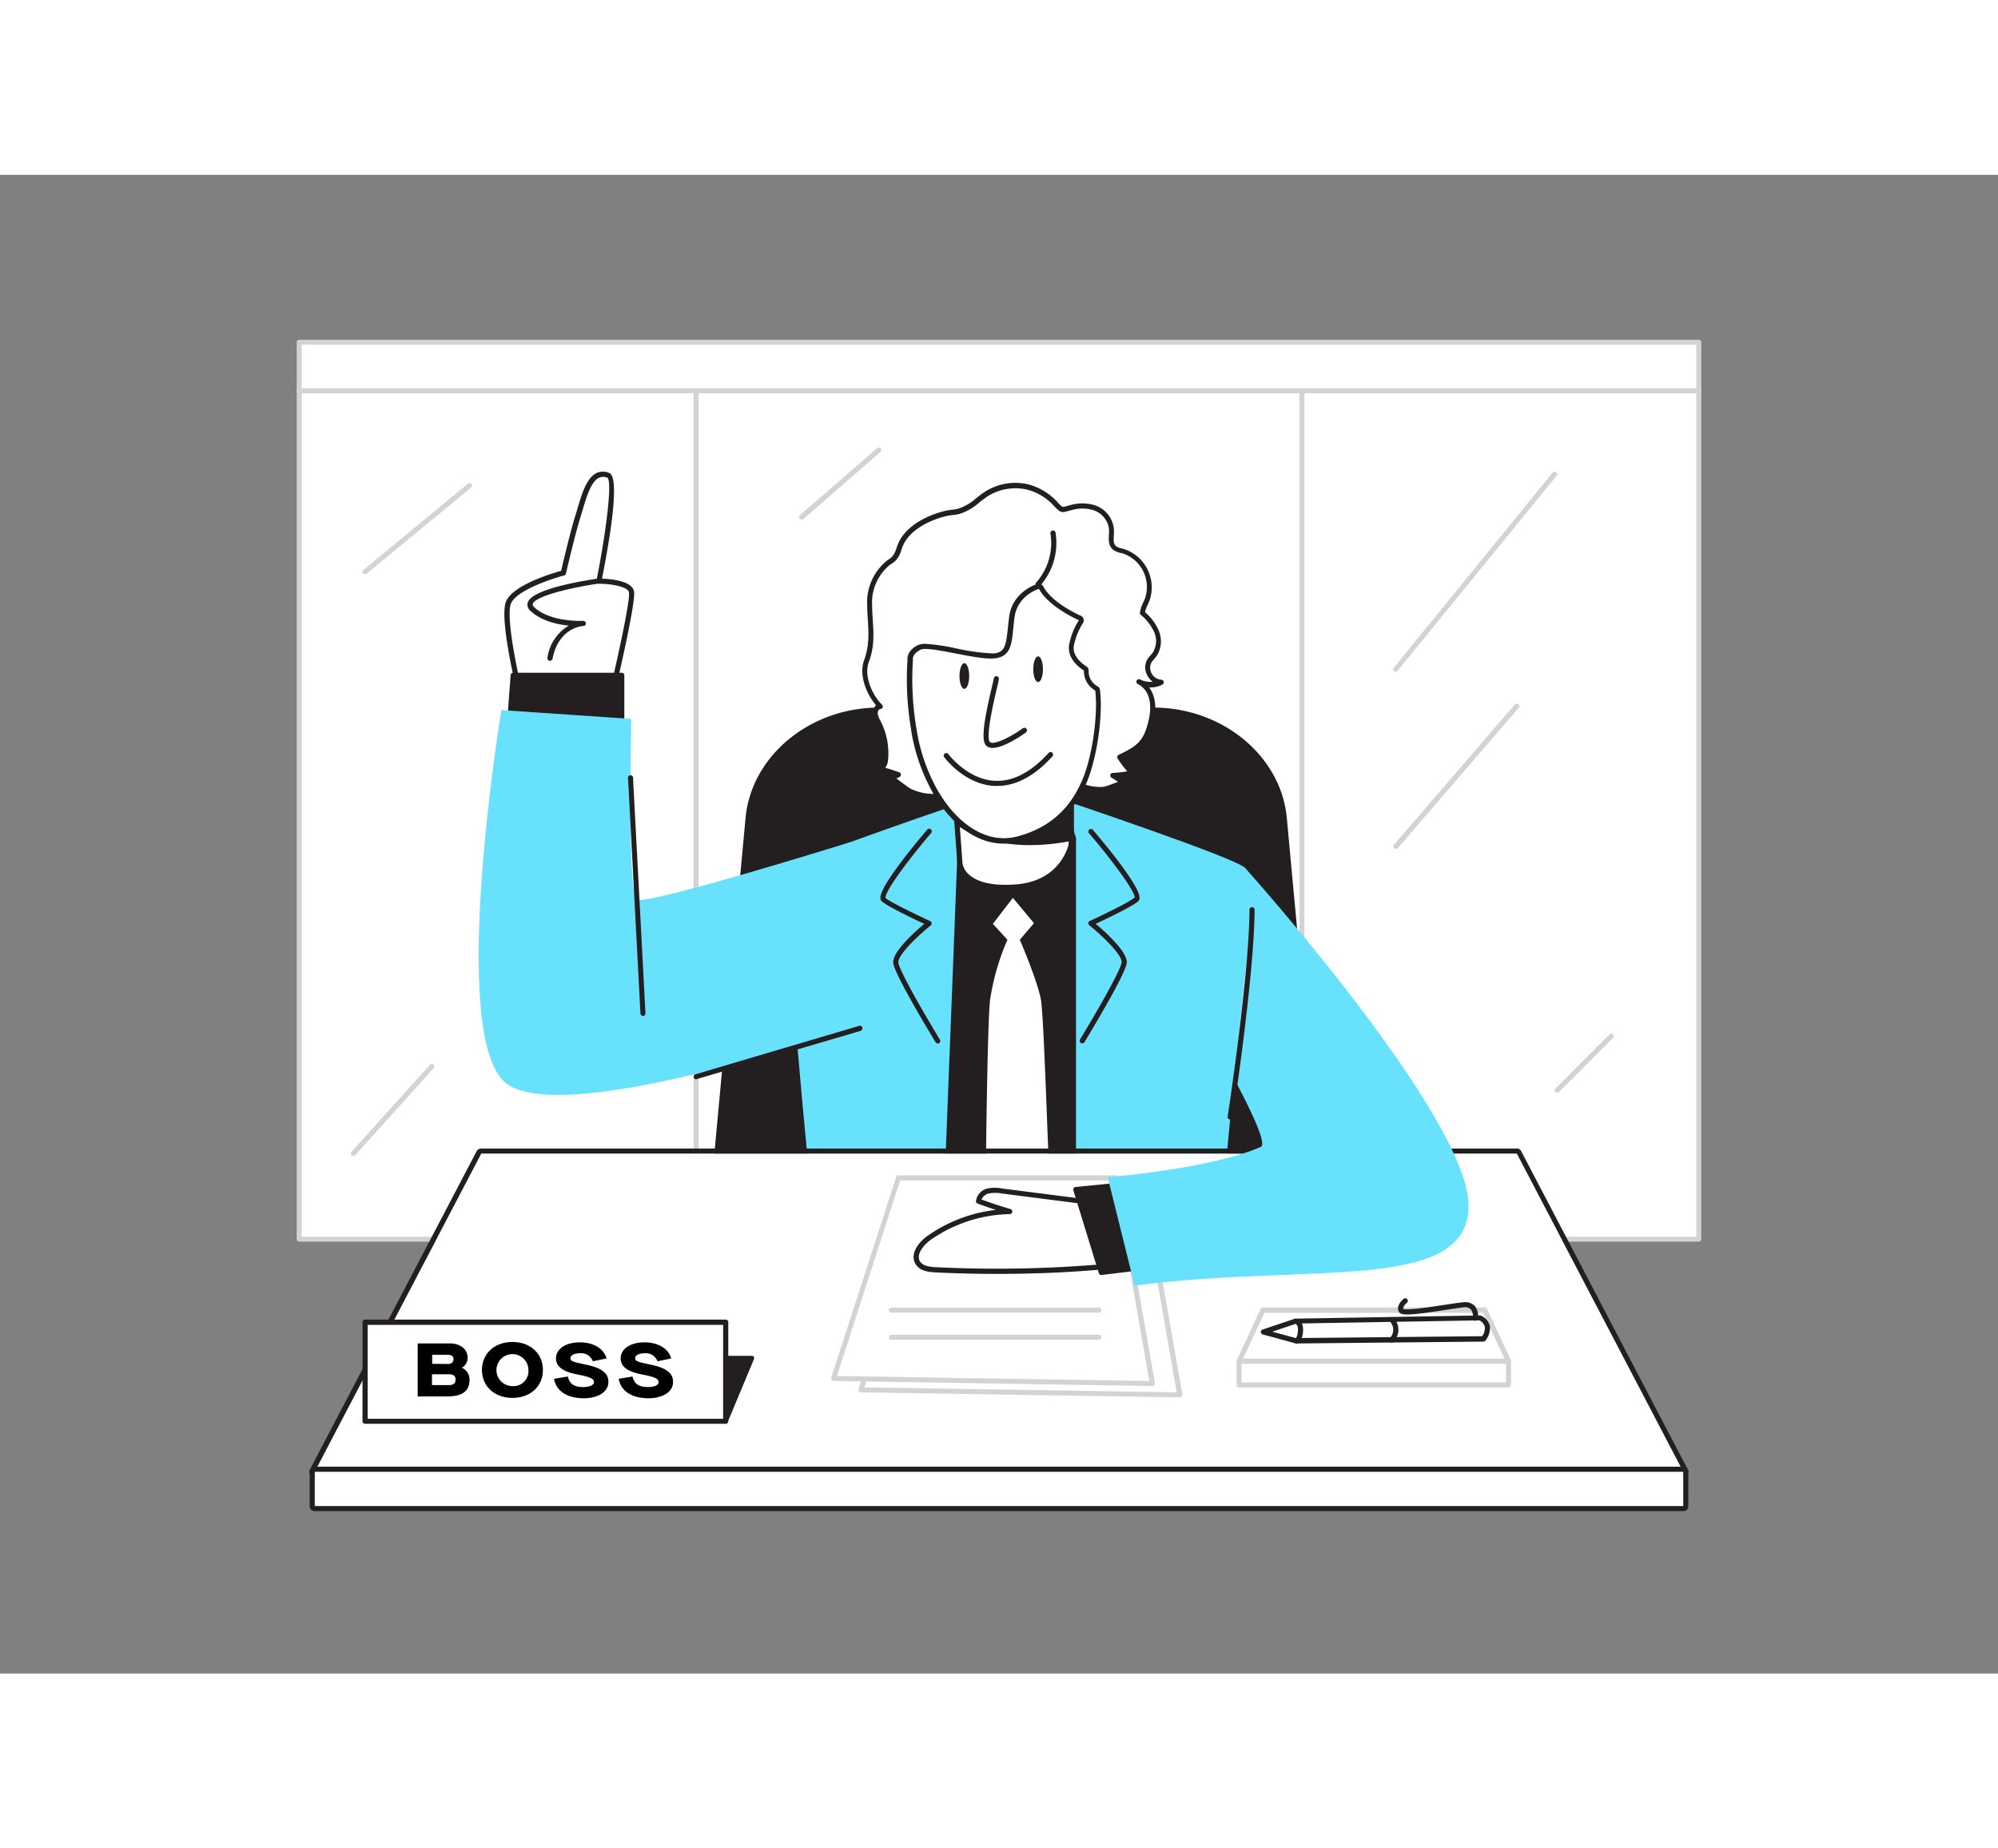 <svg xmlns="http://www.w3.org/2000/svg" viewBox="0 0 400 300" class="styles_logo__3Jd-a" width="200" height="185"><rect x="0" y="0" width="400" height="300" fill="#808080" stroke="none"/><g id="_275_boss_flatline__i2FPsBkw" data-name="#275_boss_flatline"><rect x="59.9" y="33.51" width="280.21" height="179.54" fill="#fff"/><path d="M340.1,213.55H59.9a.5.5,0,0,1-.5-.5V33.51a.5.5,0,0,1,.5-.5H340.1a.5.5,0,0,1,.5.5V213.05A.5.5,0,0,1,340.1,213.55Zm-279.7-1H339.6V34H60.4Z" fill="#d1d3d4"/><path d="M260.65,213.55a.5.5,0,0,1-.5-.5V43.23a.5.5,0,0,1,1,0V213.05A.5.5,0,0,1,260.65,213.55Z" fill="#d1d3d4"/><path d="M139.35,213.55a.5.5,0,0,1-.5-.5V43.23a.5.5,0,1,1,1,0V213.05A.5.5,0,0,1,139.35,213.55Z" fill="#d1d3d4"/><path d="M340.1,43.73H59.9a.5.5,0,0,1-.5-.5.5.5,0,0,1,.5-.5H340.1a.5.5,0,0,1,.5.5A.5.5,0,0,1,340.1,43.73Z" fill="#d1d3d4"/><path d="M175.94,107.14h55c13.66,0,25,9.4,26.18,21.63L264,203.29H142.83l6.92-74.52C150.89,116.54,162.27,107.14,175.94,107.14Z" fill="#231f20"/><path d="M264,203.79H142.83a.52.52,0,0,1-.37-.16.53.53,0,0,1-.13-.38l6.93-74.52c1.15-12.39,12.87-22.09,26.68-22.09h55c13.81,0,25.53,9.7,26.68,22.09l6.92,74.52a.46.46,0,0,1-.13.38A.48.48,0,0,1,264,203.79Zm-120.65-1h120.1l-6.87-74c-1.11-11.88-12.39-21.19-25.69-21.19h-55c-13.3,0-24.59,9.31-25.69,21.19Z" fill="#231f20"/><path d="M122.76,102.68s4-17.11,3.66-19.24-6.53-2.14-6.53-2.14S124,61,121.79,60.15c-3.76-1.45-4.92,4.43-6.07,8.1s-3,11.43-3,11.43-9.88,2.6-11,6.08,2.12,16.92,2.12,16.92Z" fill="#fff"/><path d="M122.76,103.2H103.85a.51.51,0,0,1-.5-.39c-.13-.56-3.3-13.64-2.11-17.22,1.13-3.39,9.21-5.8,11.1-6.33.34-1.47,1.86-7.93,2.88-11.17.14-.44.28-.91.43-1.4.82-2.81,1.77-6,3.76-7a3.14,3.14,0,0,1,2.57,0c1,.37,2,3.61-1.46,21.14,1.8.06,6,.44,6.41,2.55s-3.25,17.69-3.67,19.45A.5.5,0,0,1,122.76,103.2Zm-18.5-1h18.09c1.61-6.85,3.83-17.18,3.57-18.63-.22-1.17-3.66-1.71-6-1.72a.52.52,0,0,1-.51-.62c1.85-9.23,3.22-19.73,2.21-20.59a2.06,2.06,0,0,0-1.72,0c-1.59.78-2.5,3.87-3.23,6.36-.15.49-.29,1-.43,1.41-1.14,3.61-2.92,11.32-2.93,11.39a.54.54,0,0,1-.37.39c-2.68.7-9.81,3.11-10.69,5.74S103.31,98.18,104.26,102.17Z" fill="#231f20"/><polygon points="124.5 111.22 124.5 100.21 102.69 100.21 101.73 113.55 124.5 111.22" fill="#231f20"/><path d="M101.73,114a.52.52,0,0,1-.35-.14.51.51,0,0,1-.15-.39l1-13.33a.5.5,0,0,1,.49-.47H124.5a.5.5,0,0,1,.49.5v11a.5.5,0,0,1-.44.5L101.78,114Zm1.43-13.33L102.27,113,124,110.77V100.71Zm21.34,10.51Z" fill="#231f20"/><polygon points="223.66 201.51 189.93 201.51 189.93 126.64 220.19 129.65 223.66 201.51" fill="#231f20"/><path d="M223.66,202H189.93a.5.5,0,0,1-.5-.5V126.64a.51.51,0,0,1,.55-.49l30.25,3a.49.49,0,0,1,.45.47l3.48,71.86a.52.52,0,0,1-.14.36A.52.52,0,0,1,223.66,202Zm-33.23-1h32.71l-3.43-70.91-29.28-2.91Z" fill="#231f20"/><path d="M191.8,132.7l-2.87,73.44H162.6s-6.66-65.4-4.63-67.43,36.4-13.57,36.4-13.57Z" fill="#68e1fd"/><path d="M215.42,132.7v73.44h29.2s6.66-65.4,4.63-67.43-36.4-13.57-36.4-13.57Z" fill="#68e1fd"/><path d="M198.77,149.93c.19.19,2.92,3.19,2.92,3.19a47.13,47.13,0,0,0-3.48,12.09c-.54,4.72-.82,32.31-.82,32.31l6.15,3.72s6.68-3.14,6.49-3.24-1-29.23-1.64-32.89-4.22-12-4.22-12l2.83-3.32-4.22-5.06Z" fill="#fff"/><polygon points="96.33 195.91 303.67 195.91 337.02 259.59 62.98 259.59 96.33 195.91" fill="#fff"/><path d="M303.67,195.91,337,259.59H63l33.35-63.68H303.67m0-1H96.33a1,1,0,0,0-.92.55L62.07,259.12a1,1,0,0,0,0,1,1,1,0,0,0,.88.5H337a1,1,0,0,0,.88-.5,1,1,0,0,0,0-1l-33.34-63.69a1,1,0,0,0-.92-.55Z" fill="#231f20"/><polygon points="236.16 244.21 172.36 243.24 185.33 203.06 228.95 203.06 236.16 244.21" fill="#fff"/><path d="M236.17,244.71h0l-63.81-1a.51.51,0,0,1-.4-.2.52.52,0,0,1-.07-.45l13-40.18a.51.51,0,0,1,.48-.34H229a.49.49,0,0,1,.49.41l7.22,41.15a.54.54,0,0,1-.11.41A.53.53,0,0,1,236.17,244.71Zm-63.13-2,62.53,1-7-40.14H185.69Z" fill="#d1d3d4"/><polygon points="230.68 241.94 166.87 240.96 179.85 200.78 223.47 200.78 230.68 241.94" fill="#fff"/><path d="M230.68,242.44h0l-63.8-1a.49.49,0,0,1-.4-.21.49.49,0,0,1-.07-.44l13-40.18a.5.5,0,0,1,.48-.35h43.62a.5.5,0,0,1,.49.42l7.21,41.15a.47.47,0,0,1-.11.41A.49.49,0,0,1,230.68,242.44Zm-63.12-2,62.53,1-7-40.15H180.21Z" fill="#d1d3d4"/><path d="M214.45,116.62v17.56s-1.59,7.63-10.88,8.4c-11,.91-11.38-4.73-11.38-4.73l-.39-5.15-.69-9.26C195,126,214.45,116.62,214.45,116.62Z" fill="#fff"/><path d="M201.25,143.19c-3.5,0-6.11-.74-7.81-2.21a4.89,4.89,0,0,1-1.77-3.1l-1.08-14.4a.54.54,0,0,1,.26-.49.52.52,0,0,1,.55,0c2.95,2,17.48-4.27,22.83-6.85a.5.5,0,0,1,.5,0,.51.51,0,0,1,.24.43v17.56s0,.07,0,.1-1.79,8-11.35,8.81C202.78,143.16,202,143.19,201.25,143.19Zm-9.56-19,1,13.58a3.88,3.88,0,0,0,1.45,2.42c1.27,1.08,3.92,2.28,9.38,1.83,8.49-.7,10.24-7.25,10.41-7.94V117.44C210.23,119.19,196.47,125.44,191.69,124.23Z" fill="#231f20"/><path d="M214.45,116.62V132.8c-15.68,3.12-22.89-3.34-22.89-3.34l-.45-6C195,126,214.45,116.62,214.45,116.62Z" fill="#231f20"/><path d="M206.2,134.17c-10,0-14.74-4.11-15-4.33a.51.51,0,0,1-.17-.34l-.45-6a.54.54,0,0,1,.26-.49.52.52,0,0,1,.55,0c2.95,2,17.48-4.27,22.83-6.85a.5.5,0,0,1,.5,0,.51.51,0,0,1,.24.43V132.8a.52.52,0,0,1-.42.51A42.63,42.63,0,0,1,206.2,134.17Zm-14.14-5c1.1.86,8.16,5.77,21.88,3.18V117.44c-3.71,1.75-17.47,8-22.25,6.79Z" fill="#231f20"/><path d="M218.57,66.52a5.1,5.1,0,0,1,3.92,4.38c.06,1.32-.44,2.9.53,3.78a3.9,3.9,0,0,0,1.71.68A7.56,7.56,0,0,1,229.64,85a11.72,11.72,0,0,0-1,2.76,10,10,0,0,1,2.86,3.73,4.92,4.92,0,0,1-.36,4.54c-.35.5-.82.91-1.13,1.44a2.93,2.93,0,0,0,2.4,4.16,5,5,0,0,1-4.43,0c3.85,2,2.94,7.2,1.69,10.31-1,2.64-3.11,3.63-5.52,4.79a19.36,19.36,0,0,0,2.52,3.18,25.8,25.8,0,0,1-3.91.49,15.68,15.68,0,0,1,2,1.4,29.34,29.34,0,0,1-3.89,1.34,10.12,10.12,0,0,1-4.94-.9c-3.65-1.52-3.76-2.87-5.64-6.16-1.51-2.64-5-3.43-8-3.09-2.25.24-4.64,1.12-5.75,3.08-.76,1.35-.81,3-1.64,4.33a10.68,10.68,0,0,1-7.53,4.15,11.07,11.07,0,0,1-5.22-1.09,28.06,28.06,0,0,1-3.56-2.68l1.29-.69a33.13,33.13,0,0,0-4.34-1.27,1.15,1.15,0,0,0,1.31-.42,2.79,2.79,0,0,0,.47-1.4,13.59,13.59,0,0,0-1.66-7.8,3.14,3.14,0,0,1-.42-1.6,1.2,1.2,0,0,1,1-1.16c-2.11-2.1-3.88-6.1-2.76-9.09,1.46-3.9.67-7.1.63-11.15,0-3.19,1.11-6.55,3.69-8.45a7.48,7.48,0,0,0,1.18-.92A9,9,0,0,0,180.3,74c1.45-3.39,5.69-5.45,9.1-6.24.88-.2,1.79-.21,2.67-.45,2.08-.56,3.6-2.29,5.42-3.45a10.83,10.83,0,0,1,8.21-1.4,11.65,11.65,0,0,1,5.8,3.61c1.28,1.34,1.15,1,3,.53A8.14,8.14,0,0,1,218.57,66.52Z" fill="#fff"/><path d="M186.89,125a11.67,11.67,0,0,1-4.95-1.16s-3.85-2.46-3.86-3.11a.52.52,0,0,1,.27-.48l.26-.14q-1.38-.45-2.79-.78a1.41,1.41,0,0,1-.48-.12.52.52,0,0,1-.28-.63.51.51,0,0,1,.6-.34l.28.06a.77.77,0,0,0,.51-.3,2.33,2.33,0,0,0,.37-1.14,13.17,13.17,0,0,0-1.61-7.51,3.74,3.74,0,0,1-.48-1.87,1.91,1.91,0,0,1,.66-1.29c-2-2.36-3.49-6.14-2.37-9.11,1-2.79.9-5.18.72-7.94-.06-1-.12-2-.13-3a10.72,10.72,0,0,1,3.9-8.87l.32-.23a4.75,4.75,0,0,0,.79-.63,4.91,4.91,0,0,0,.87-1.74c.11-.3.21-.59.33-.88,1.53-3.56,5.89-5.71,9.46-6.54a11.18,11.18,0,0,1,1.29-.21,9.39,9.39,0,0,0,1.36-.24,10,10,0,0,0,3.49-2.07c.58-.45,1.17-.92,1.8-1.32a11.27,11.27,0,0,1,8.6-1.46,12,12,0,0,1,6.05,3.75c.83.86.83.86,1.62.63.23-.07.51-.16.86-.24a8.63,8.63,0,0,1,4.36-.08h0A5.6,5.6,0,0,1,223,70.88a11.77,11.77,0,0,1,0,1.18c-.07,1-.12,1.76.4,2.24a2.76,2.76,0,0,0,1.18.48l.31.08a8.08,8.08,0,0,1,5.26,10.31c-.11.28-.24.57-.36.85a6.39,6.39,0,0,0-.56,1.52A10,10,0,0,1,232,91.28a5.45,5.45,0,0,1-.42,5c-.16.22-.34.43-.52.64a4.94,4.94,0,0,0-.58.76,2.4,2.4,0,0,0,1.95,3.38.52.52,0,0,1,.23,1,5.3,5.3,0,0,1-2.6.55c1.85,2.43,1.39,6.26.11,9.45-1,2.62-3.05,3.74-5.24,4.81a18.39,18.39,0,0,0,2.13,2.61.51.51,0,0,1,.12.51.5.5,0,0,1-.39.36c-.8.16-1.62.29-2.44.38.27.19.54.39.79.6a.5.5,0,0,1,.17.55c-.18.6-4.29,1.7-4.33,1.71a10.66,10.66,0,0,1-5.19-.94c-3.18-1.32-3.84-2.57-5-4.82-.24-.47-.52-1-.85-1.56-1.45-2.55-5-3.12-7.52-2.84-1.5.16-4.19.75-5.36,2.83a8.83,8.83,0,0,0-.72,2,8.74,8.74,0,0,1-.94,2.4,11.14,11.14,0,0,1-7.93,4.39Zm-7.42-4.18c.87.68,2.63,2,2.91,2.09a10.54,10.54,0,0,0,5,1c2.32-.13,5.73-1.73,7.12-3.92a7.67,7.67,0,0,0,.82-2.12,9.9,9.9,0,0,1,.81-2.18c1.4-2.48,4.45-3.16,6.14-3.35,3-.33,6.84.38,8.54,3.36.33.58.61,1.11.87,1.58,1.15,2.18,1.68,3.17,4.52,4.35a9.5,9.5,0,0,0,4.69.87c.28,0,1.93-.59,2.93-1-.42-.29-.85-.57-1.29-.82a.51.51,0,0,1-.25-.56.52.52,0,0,1,.48-.4,26.07,26.07,0,0,0,2.92-.32,20,20,0,0,1-1.93-2.56.52.52,0,0,1-.06-.42.51.51,0,0,1,.27-.32c2.39-1.16,4.28-2.07,5.26-4.52.5-1.23,2.74-7.48-1.44-9.66h0a.5.5,0,0,1-.22-.69.51.51,0,0,1,.69-.22,4.47,4.47,0,0,0,2.51.46,3.57,3.57,0,0,1-1-1.16,3.24,3.24,0,0,1-.12-3.21,6.84,6.84,0,0,1,.7-.93,6.22,6.22,0,0,0,.46-.56,4.39,4.39,0,0,0,.3-4,9.36,9.36,0,0,0-2.72-3.53.53.53,0,0,1-.17-.44,6.74,6.74,0,0,1,.69-2.1c.12-.26.24-.53.34-.79a7.08,7.08,0,0,0-4.56-9l-.3-.07a3.42,3.42,0,0,1-1.62-.72c-.9-.81-.82-2-.74-3.07a9.51,9.51,0,0,0,0-1.06A4.59,4.59,0,0,0,218.44,67h0a7.63,7.63,0,0,0-3.84.09l-.82.22c-1.24.37-1.53.27-2.65-.9A11,11,0,0,0,205.59,63a10.37,10.37,0,0,0-7.82,1.32,20.3,20.3,0,0,0-1.71,1.26,11.1,11.1,0,0,1-3.86,2.26,10,10,0,0,1-1.5.26,11.79,11.79,0,0,0-1.19.19c-3.32.78-7.37,2.74-8.74,5.95-.11.26-.21.54-.3.81a5.71,5.71,0,0,1-1.09,2.1,5.86,5.86,0,0,1-1,.78l-.3.21a9.68,9.68,0,0,0-3.48,8c0,1,.07,2,.13,3,.18,2.77.34,5.38-.79,8.38-1,2.69.55,6.46,2.64,8.54a.51.51,0,0,1,.12.55.51.51,0,0,1-.45.33c-.28,0-.5.38-.53.69a2.84,2.84,0,0,0,.38,1.34,14.23,14.23,0,0,1,1.7,8.09,3.18,3.18,0,0,1-.57,1.64c.95.26,1.88.56,2.8.9a.51.51,0,0,1,.06.93Z" fill="#231f20"/><path d="M219.38,107.7a47.28,47.28,0,0,1-1.46,9.72c-2.14,8.4-7.07,13.2-14.29,15.08s-13.51-4.22-16.67-10.69A36,36,0,0,1,183.5,111a0,0,0,0,0,0,0,59.21,59.21,0,0,1-.73-13.94s-.28-1.06,1.49-2,11.58,2.24,15.11,1.7,3.13-3.73,3.73-8.19S208,82.87,208,82.87c2,3.71,8,6.28,8,6.28a13.54,13.54,0,0,0-1.88,4.56c-.9,3.34,2.88,5.51,2.88,5.51a4.43,4.43,0,0,0,2.27,4A27,27,0,0,1,219.38,107.7Z" fill="#fff"/><path d="M208,82.87c2,3.71,8,6.28,8,6.28a13.54,13.54,0,0,0-1.88,4.56c-.9,3.34,2.88,5.51,2.88,5.51a4.43,4.43,0,0,0,2.27,4,27,27,0,0,1,.11,4.43,47.28,47.28,0,0,1-1.46,9.72c-2.14,8.4-7.07,13.2-14.29,15.08a10.84,10.84,0,0,1-2.66.34c-6.09,0-11.24-5.37-14-11A36,36,0,0,1,183.5,111a0,0,0,0,0,0,0,59.21,59.21,0,0,1-.73-13.94s-.28-1.06,1.5-2a2.49,2.49,0,0,1,1-.16c2.85,0,9.59,1.92,13.11,1.92a7.06,7.06,0,0,0,1-.06c3.52-.54,3.13-3.73,3.73-8.19S208,82.87,208,82.87m0-1a1,1,0,0,0-.3,0c-.2.06-5,1.56-5.67,6.6-.1.78-.18,1.5-.25,2.2-.37,3.62-.65,4.81-2.62,5.11a6,6,0,0,1-.8,0,44,44,0,0,1-7-1,39.61,39.61,0,0,0-6.11-.9,3.41,3.41,0,0,0-1.5.27c-2,1-2.12,2.37-2.07,2.92a60.11,60.11,0,0,0,.75,14.11l0,.11A37.13,37.13,0,0,0,186,122.26c2.75,5.61,8.11,11.61,14.94,11.61a11.57,11.57,0,0,0,2.91-.38c7.82-2,12.88-7.34,15-15.81a47.75,47.75,0,0,0,1.49-9.93,28,28,0,0,0-.12-4.62,1,1,0,0,0-.53-.77,3.37,3.37,0,0,1-1.74-3,1,1,0,0,0-.51-1s-3.07-1.83-2.4-4.35a13.13,13.13,0,0,1,1.71-4.2,1,1,0,0,0,.18-.89,1,1,0,0,0-.59-.69c-.06,0-5.69-2.47-7.46-5.82a1,1,0,0,0-.91-.55Z" fill="#231f20"/><path d="M210.77,71.7a12.38,12.38,0,0,1-2.94,10.2" fill="#fff"/><path d="M207.83,82.42a.54.54,0,0,1-.35-.14.51.51,0,0,1,0-.72,11.92,11.92,0,0,0,2.82-9.77.5.5,0,0,1,.42-.59.52.52,0,0,1,.6.42,12.93,12.93,0,0,1-3.07,10.62A.49.49,0,0,1,207.83,82.42Z" fill="#231f20"/><path d="M199.46,100.86c0,.74-3.07,11.47-1.68,13s7.3-2.67,7.3-2.67" fill="#fff"/><path d="M198.72,114.71a1.71,1.71,0,0,1-1.32-.49c-1.05-1.16-.33-5.31,1.16-11.64.19-.78.38-1.59.39-1.74a.54.54,0,0,1,.54-.49.5.5,0,0,1,.49.52,18.84,18.84,0,0,1-.41,1.95c-.57,2.4-2.3,9.72-1.4,10.7.65.71,3.94-.84,6.61-2.74a.52.52,0,0,1,.72.12.51.51,0,0,1-.12.72C204.21,112.46,200.84,114.71,198.72,114.71Z" fill="#231f20"/><path d="M199.64,122.32h-.58c-6-.33-9.91-5.59-10.07-5.81a.52.52,0,0,1,.83-.61s3.77,5.1,9.3,5.39c3.65.2,7.29-1.69,10.83-5.6a.52.52,0,0,1,.73,0,.51.51,0,0,1,0,.73C207.14,120.32,203.42,122.32,199.64,122.32Z" fill="#231f20"/><ellipse cx="193.06" cy="100.32" rx="0.97" ry="2.57" fill="#231f20"/><ellipse cx="207.83" cy="98.96" rx="0.97" ry="2.57" fill="#231f20"/><path d="M187.73,173.85a.51.51,0,0,1-.44-.24c-.83-1.37-8.17-13.47-8.46-15.83-.27-2.17,4.28-6.23,6.21-7.85-2-.92-7.14-3.39-8.44-4.45a1,1,0,0,1-.34-.68c-.21-2.4,7.75-11.83,9.34-13.69a.52.52,0,1,1,.79.67c-4.63,5.4-9.42,11.89-9.09,13,1.43,1.14,8.84,4.56,8.91,4.6a.52.52,0,0,1,.3.4.52.52,0,0,1-.19.47c-2.79,2.25-6.64,6-6.47,7.44.2,1.62,5.09,10.11,8.32,15.42a.51.51,0,0,1-.44.78Z" fill="#231f20"/><path d="M216.66,173.85a.48.48,0,0,1-.26-.07.52.52,0,0,1-.18-.71c3.24-5.31,8.12-13.8,8.33-15.42.17-1.4-3.68-5.19-6.47-7.44a.52.52,0,0,1-.19-.47.5.5,0,0,1,.3-.4c.07,0,7.48-3.46,8.95-4.66.29-1-4.5-7.5-9.13-12.9a.51.51,0,1,1,.78-.67c1.6,1.86,9.56,11.29,9.34,13.69a.93.93,0,0,1-.34.68c-1.29,1.06-6.47,3.53-8.43,4.45,1.93,1.62,6.48,5.68,6.21,7.85-.3,2.36-7.63,14.45-8.46,15.83A.52.52,0,0,1,216.66,173.85Z" fill="#231f20"/><path d="M170,133.65s-40.43,12.59-42.46,11.43-1.16-36.17-1.16-36.17l-26-1.77s-11.09,66.88,1.35,75,66.7-10.67,66.7-10.67Z" fill="#68e1fd"/><path d="M219.29,205.81l-18.63-2.38a7.08,7.08,0,0,0-2.9,0,2.43,2.43,0,0,0-1.85,2c2.07.77,4.16,1.46,6.28,2.09a29,29,0,0,0-16.14,5.23c-1.7,1.2-3.42,3.42-2.24,5.12.74,1.07,2.22,1.24,3.51,1.3a249.42,249.42,0,0,0,34.36-.67" fill="#fff"/><path d="M199.55,220q-6.13,0-12.25-.3c-1.54-.08-3.07-.31-3.91-1.52-1.34-1.94.28-4.38,2.36-5.84a29.64,29.64,0,0,1,13.62-5.15c-1.22-.4-2.44-.82-3.64-1.26a.52.52,0,0,1-.34-.51,3,3,0,0,1,2.22-2.5,7.48,7.48,0,0,1,3.12,0l18.62,2.38a.52.52,0,0,1-.13,1l-18.62-2.39a7,7,0,0,0-2.7,0,2.13,2.13,0,0,0-1.4,1.2c1.92.7,3.88,1.35,5.84,1.92a.52.52,0,0,1-.14,1,28.68,28.68,0,0,0-15.86,5.14c-1.39,1-3.1,3-2.1,4.41.58.84,1.84,1,3.11,1.08a249.84,249.84,0,0,0,34.28-.68.52.52,0,0,1,.56.47.52.52,0,0,1-.47.56C214.38,219.71,207,220,199.55,220Z" fill="#231f20"/><polygon points="226.73 201.97 215.36 203.1 220.46 219.73 232 218.33 226.73 201.97" fill="#231f20"/><path d="M220.46,220.23a.5.5,0,0,1-.47-.36l-5.11-16.62a.48.48,0,0,1,.07-.42.45.45,0,0,1,.36-.22l11.37-1.14a.51.51,0,0,1,.53.34l5.26,16.36a.48.48,0,0,1-.05.42.49.49,0,0,1-.36.23l-11.54,1.4ZM216,203.54l4.81,15.64,10.52-1.28-5-15.4Z" fill="#231f20"/><path d="M249.25,138.71S293.69,188.2,294,206.14s-32,11.58-66.85,16.21l-5.39-21.71s20.63-1.64,30.66-6.07c2.61-1.16-14-28.93-14-28.93S241,149.42,249.25,138.71Z" fill="#68e1fd"/><path d="M110.08,97.27H110a.51.51,0,0,1-.4-.61,8.89,8.89,0,0,1,4.27-6.43c-2.33-.23-5.53-.94-7.64-2.93a1.58,1.58,0,0,1-.57-1.7c.9-2.82,12-4.49,14.19-4.8a.51.51,0,1,1,.14,1c-5.23.73-12.83,2.48-13.34,4.09,0,.08-.09.28.29.64,3.26,3.08,9.77,2.75,9.84,2.75h0a.52.52,0,0,1,.51.49.5.5,0,0,1-.48.54h0c-.45,0-5,.47-6.19,6.53A.51.51,0,0,1,110.08,97.27Z" fill="#231f20"/><line x1="139.35" y1="180.53" x2="172.15" y2="170.84" fill="#fff"/><path d="M139.35,181.05a.52.52,0,0,1-.15-1l32.8-9.7a.52.52,0,1,1,.29,1L139.5,181Z" fill="#231f20"/><path d="M250.66,147.11c-.06,13.31-4.37,41.47-4.37,41.47" fill="#fff"/><path d="M246.29,189.1h-.07a.52.52,0,0,1-.44-.59c.05-.28,4.3-28.28,4.37-41.41a.51.51,0,0,1,.51-.51h0a.51.51,0,0,1,.51.52c-.07,13.2-4.33,41.27-4.38,41.55A.52.52,0,0,1,246.29,189.1Z" fill="#231f20"/><line x1="126.25" y1="120.85" x2="128.74" y2="167.85" fill="#fff"/><path d="M128.74,168.36a.52.52,0,0,1-.52-.49l-2.48-47a.52.52,0,1,1,1-.05l2.48,47a.51.51,0,0,1-.48.54Z" fill="#231f20"/><polygon points="145.28 249.49 150.53 236.91 90.51 236.91 145.28 249.49" fill="#231f20"/><path d="M145.29,250h-.12L90.4,237.4a.5.5,0,0,1,.11-1h60a.54.54,0,0,1,.42.22.52.52,0,0,1,0,.47l-5.25,12.58A.49.49,0,0,1,145.29,250ZM94.9,237.41,145,248.91l4.79-11.5Z" fill="#231f20"/><rect x="73.08" y="229.66" width="72.2" height="19.83" fill="#fff"/><path d="M145.29,250H73.08a.51.51,0,0,1-.51-.52V229.66a.51.51,0,0,1,.51-.51h72.21a.51.51,0,0,1,.51.51v19.83A.51.51,0,0,1,145.29,250ZM73.6,249h71.17v-18.8H73.6Z" fill="#231f20"/><path d="M83.62,233.92H90.1c2.06,0,3.52,1.18,3.52,2.86a2.24,2.24,0,0,1-1.15,2v0A2.63,2.63,0,0,1,94,241.24c0,2.22-1.47,3.29-4.49,3.29H83.62Zm6,4.11c.76,0,1.16-.32,1.16-.93s-.4-.91-1.16-.91h-3.1V238Zm.26,4.23c.91,0,1.32-.37,1.32-1.11s-.44-1.06-1.32-1.06H86.48v2.17Z"/><path d="M96.49,239.23c0-3.3,2.54-5.6,6.1-5.6s6.1,2.3,6.1,5.6-2.54,5.59-6.1,5.59S96.49,242.52,96.49,239.23Zm9.3,0a3.2,3.2,0,1,0-3.2,3.23A3,3,0,0,0,105.79,239.23Z"/><path d="M110.92,241l2.76-.46c.35,1.49,1.28,2.11,3.06,2.11,1.36,0,2.16-.38,2.16-1s-.57-1-3.36-1.53-4.23-1.55-4.23-3.2c0-1.88,1.89-3.22,4.78-3.22,2.73,0,4.81,1.26,5.34,3.23l-2.74.56a2.5,2.5,0,0,0-2.6-1.6c-1.14,0-1.88.39-1.88,1s.54.73,3.19,1.29c2.9.62,4.4,1.61,4.4,3.43,0,2-2,3.29-5.07,3.29C113.45,244.82,111.34,243.43,110.92,241Z"/><path d="M123.87,241l2.75-.46c.36,1.49,1.29,2.11,3.07,2.11,1.35,0,2.15-.38,2.15-1s-.57-1-3.36-1.53-4.22-1.55-4.22-3.2c0-1.88,1.89-3.22,4.78-3.22,2.72,0,4.81,1.26,5.33,3.23l-2.74.56a2.48,2.48,0,0,0-2.59-1.6c-1.15,0-1.88.39-1.88,1s.54.73,3.18,1.29c2.91.62,4.41,1.61,4.41,3.43,0,2-2,3.29-5.08,3.29C126.39,244.82,124.29,243.43,123.87,241Z"/><path d="M220,233.18H178.45a.5.5,0,0,1-.5-.5.51.51,0,0,1,.5-.5H220a.51.51,0,0,1,.5.5A.5.5,0,0,1,220,233.18Z" fill="#d1d3d4"/><path d="M220,227.75H178.45a.5.5,0,0,1,0-1H220a.5.5,0,0,1,0,1Z" fill="#d1d3d4"/><polygon points="302 237.46 248.06 237.46 252.83 227.25 297.23 227.25 302 237.46" fill="#fff"/><path d="M302,238H248.06a.5.5,0,0,1-.46-.71L252.38,227a.49.49,0,0,1,.45-.29h44.4a.48.48,0,0,1,.45.29l4.78,10.21a.51.51,0,0,1,0,.48A.5.5,0,0,1,302,238Zm-53.16-1h52.38l-4.31-9.21H253.15Z" fill="#d1d3d4"/><rect x="248.06" y="237.46" width="53.95" height="4.76" fill="#fff"/><path d="M302,242.72H248.06a.5.5,0,0,1-.5-.5v-4.76a.5.5,0,0,1,.5-.5H302a.5.5,0,0,1,.5.5v4.76A.5.5,0,0,1,302,242.72Zm-53.44-1H301.5V238H248.56Z" fill="#d1d3d4"/><path d="M296.29,228.83l-37,.65.18,3.93L297,233S299.23,230.37,296.29,228.83Z" fill="#fff"/><path d="M259.52,233.93a.52.52,0,0,1-.52-.49l-.17-3.94a.49.49,0,0,1,.14-.38.48.48,0,0,1,.36-.16l36.95-.64a.41.41,0,0,1,.25.06,3,3,0,0,1,1.74,2.07,3.94,3.94,0,0,1-.9,2.92.49.49,0,0,1-.38.18l-37.47.38Zm.36-4,.13,2.91,36.71-.37a2.66,2.66,0,0,0,.54-1.88,2,2,0,0,0-1.09-1.29Z" fill="#231f20"/><path d="M259.34,229.48l-6.41,2.14,6.59,1.79s.62.07.82-1.87S259.34,229.48,259.34,229.48Z" fill="#fff"/><path d="M259.54,233.93h-.08l-6.66-1.81a.5.5,0,0,1-.38-.48.5.5,0,0,1,.35-.5l6.41-2.15a.56.56,0,0,1,.22,0c.59.07,1.66.7,1.46,2.64S259.92,233.93,259.54,233.93Zm-4.83-2.36,4.75,1.29a2.91,2.91,0,0,0,.37-1.37c.12-1.1-.28-1.4-.47-1.48Z" fill="#231f20"/><path d="M278.57,229.14a2.91,2.91,0,0,1,0,4.08" fill="#fff"/><path d="M278.57,233.74a.5.5,0,0,1-.35-.15.51.51,0,0,1,0-.73,2.35,2.35,0,0,0,0-3.36.52.52,0,0,1,.74-.72,3.37,3.37,0,0,1,0,4.79A.52.52,0,0,1,278.57,233.74Z" fill="#231f20"/><path d="M295.38,229.37h-.08a.51.51,0,0,1-.43-.59,2.32,2.32,0,0,0-.4-1.67,1.64,1.64,0,0,0-1.38-.41c-.72.05-2.13.27-3.77.52-7,1.08-8.75,1.16-9.21.43-.65-1,.26-2.15.9-2.66a.51.51,0,0,1,.72.07.52.52,0,0,1-.07.73c-.19.15-.87.83-.71,1.24.85.3,5.62-.43,8.21-.83,1.66-.25,3.1-.47,3.86-.53a2.65,2.65,0,0,1,2.22.74,3.36,3.36,0,0,1,.65,2.53A.52.52,0,0,1,295.38,229.37Z" fill="#231f20"/><rect x="62.98" y="259.59" width="274.03" height="6.9" fill="#fff"/><path d="M337,259.59v6.9H63v-6.9H337m0-1H63a1,1,0,0,0-1,1v6.9a1,1,0,0,0,1,1H337a1,1,0,0,0,1-1v-6.9a1,1,0,0,0-1-1Z" fill="#231f20"/><path d="M279.44,99.46a.5.5,0,0,1-.32-.11.5.5,0,0,1-.07-.7L310.84,59.6a.5.5,0,0,1,.78.64l-31.79,39A.51.51,0,0,1,279.44,99.46Z" fill="#d1d3d4"/><path d="M279.43,134.94a.49.49,0,0,1-.32-.12.51.51,0,0,1-.06-.71L303.28,106a.51.51,0,0,1,.71,0,.49.49,0,0,1,.05.7l-24.23,28.1A.52.52,0,0,1,279.43,134.94Z" fill="#d1d3d4"/><path d="M73.08,79.94a.49.49,0,0,1-.38-.18.49.49,0,0,1,.07-.7L93.71,61.8a.5.5,0,1,1,.64.77L73.4,79.83A.52.52,0,0,1,73.08,79.94Z" fill="#d1d3d4"/><path d="M70.72,196.41a.5.5,0,0,1-.37-.83l15.76-17.46a.49.49,0,0,1,.7,0,.5.5,0,0,1,0,.71L71.1,196.25A.51.51,0,0,1,70.72,196.41Z" fill="#d1d3d4"/><path d="M160.53,69a.52.52,0,0,1-.38-.17.49.49,0,0,1,0-.7l15.45-13.42a.51.51,0,0,1,.71.05.49.49,0,0,1-.05.7L160.85,68.9A.49.49,0,0,1,160.53,69Z" fill="#d1d3d4"/><path d="M311.75,183.76a.5.5,0,0,1-.35-.85l10.82-10.86a.49.49,0,0,1,.7,0,.5.5,0,0,1,0,.71l-10.82,10.85A.51.51,0,0,1,311.75,183.76Z" fill="#d1d3d4"/></g></svg>